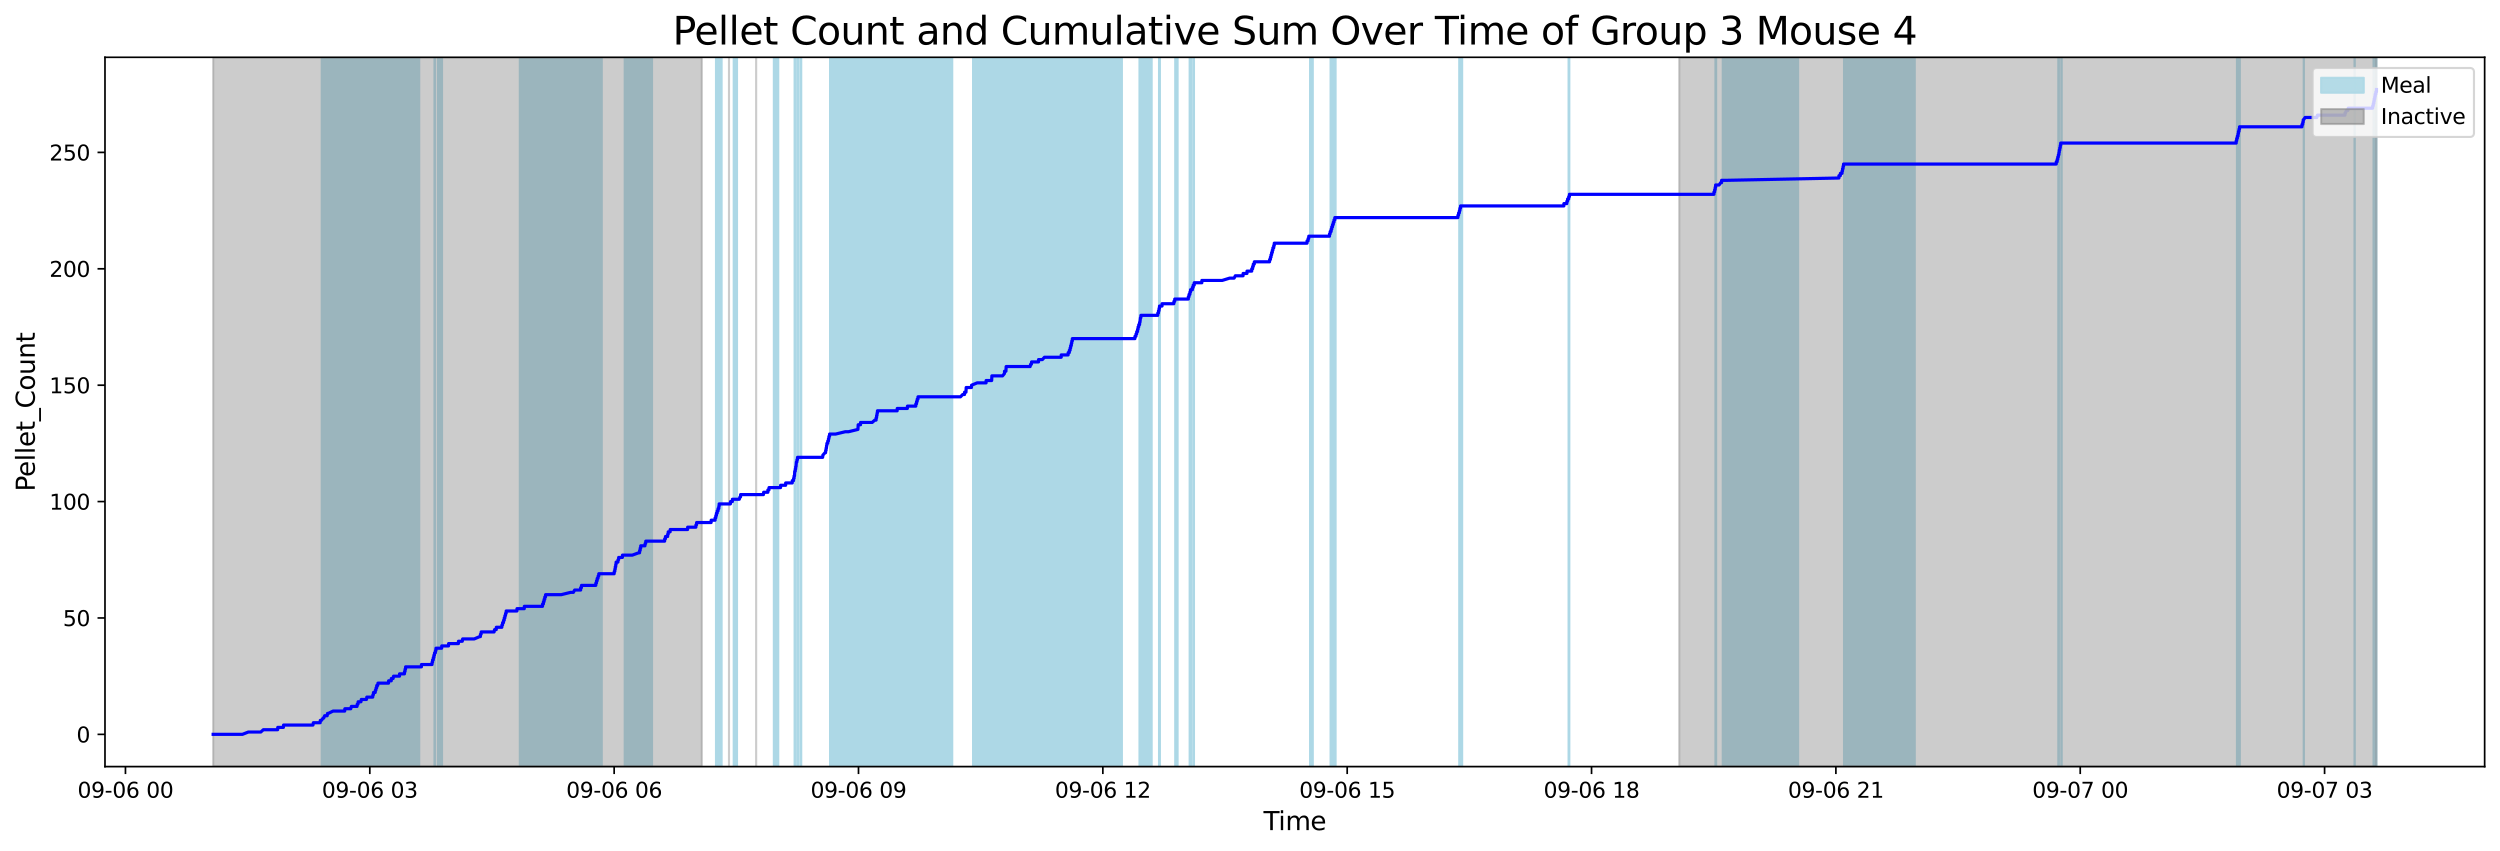 <?xml version="1.0" encoding="utf-8" standalone="no"?>
<!DOCTYPE svg PUBLIC "-//W3C//DTD SVG 1.1//EN"
  "http://www.w3.org/Graphics/SVG/1.1/DTD/svg11.dtd">
<svg xmlns:xlink="http://www.w3.org/1999/xlink" width="1172.435pt" height="399.009pt" viewBox="0 0 1172.435 399.009" xmlns="http://www.w3.org/2000/svg" version="1.1">
 <defs>
  <style type="text/css">*{stroke-linejoin: round; stroke-linecap: butt}</style>
 </defs>
 <g id="figure_1">
  <g id="patch_1">
   <path d="M 0 399.009 
L 1172.435 399.009 
L 1172.435 0 
L 0 0 
z
" style="fill: #ffffff"/>
  </g>
  <g id="axes_1">
   <g id="patch_2">
    <path d="M 49.235 359.517 
L 1165.235 359.517 
L 1165.235 26.877 
L 49.235 26.877 
z
" style="fill: #ffffff"/>
   </g>
   <g id="patch_3">
    <path d="M 166.572 359.517 
L 166.572 26.877 
L 150.896 26.877 
L 150.896 359.517 
z
" clip-path="url(#p19b0a95f45)" style="fill: #add8e6; stroke: #add8e6; stroke-linejoin: miter"/>
   </g>
   <g id="patch_4">
    <path d="M 187.857 359.517 
L 187.857 26.877 
L 161.046 26.877 
L 161.046 359.517 
z
" clip-path="url(#p19b0a95f45)" style="fill: #add8e6; stroke: #add8e6; stroke-linejoin: miter"/>
   </g>
   <g id="patch_5">
    <path d="M 192.483 359.517 
L 192.483 26.877 
L 184.996 26.877 
L 184.996 359.517 
z
" clip-path="url(#p19b0a95f45)" style="fill: #add8e6; stroke: #add8e6; stroke-linejoin: miter"/>
   </g>
   <g id="patch_6">
    <path d="M 196.595 359.517 
L 196.595 26.877 
L 190.881 26.877 
L 190.881 359.517 
z
" clip-path="url(#p19b0a95f45)" style="fill: #add8e6; stroke: #add8e6; stroke-linejoin: miter"/>
   </g>
   <g id="patch_7">
    <path d="M 203.957 359.517 
L 203.957 26.877 
L 203.766 26.877 
L 203.766 359.517 
z
" clip-path="url(#p19b0a95f45)" style="fill: #add8e6; stroke: #add8e6; stroke-linejoin: miter"/>
   </g>
   <g id="patch_8">
    <path d="M 207.295 359.517 
L 207.295 26.877 
L 205.355 26.877 
L 205.355 359.517 
z
" clip-path="url(#p19b0a95f45)" style="fill: #add8e6; stroke: #add8e6; stroke-linejoin: miter"/>
   </g>
   <g id="patch_9">
    <path d="M 261.281 359.517 
L 261.281 26.877 
L 243.784 26.877 
L 243.784 359.517 
z
" clip-path="url(#p19b0a95f45)" style="fill: #add8e6; stroke: #add8e6; stroke-linejoin: miter"/>
   </g>
   <g id="patch_10">
    <path d="M 282.204 359.517 
L 282.204 26.877 
L 258.783 26.877 
L 258.783 359.517 
z
" clip-path="url(#p19b0a95f45)" style="fill: #add8e6; stroke: #add8e6; stroke-linejoin: miter"/>
   </g>
   <g id="patch_11">
    <path d="M 305.774 359.517 
L 305.774 26.877 
L 292.976 26.877 
L 292.976 359.517 
z
" clip-path="url(#p19b0a95f45)" style="fill: #add8e6; stroke: #add8e6; stroke-linejoin: miter"/>
   </g>
   <g id="patch_12">
    <path d="M 335.84 359.517 
L 335.84 26.877 
L 335.791 26.877 
L 335.791 359.517 
z
" clip-path="url(#p19b0a95f45)" style="fill: #add8e6; stroke: #add8e6; stroke-linejoin: miter"/>
   </g>
   <g id="patch_13">
    <path d="M 336.967 359.517 
L 336.967 26.877 
L 336.57 26.877 
L 336.57 359.517 
z
" clip-path="url(#p19b0a95f45)" style="fill: #add8e6; stroke: #add8e6; stroke-linejoin: miter"/>
   </g>
   <g id="patch_14">
    <path d="M 338.406 359.517 
L 338.406 26.877 
L 337.57 26.877 
L 337.57 359.517 
z
" clip-path="url(#p19b0a95f45)" style="fill: #add8e6; stroke: #add8e6; stroke-linejoin: miter"/>
   </g>
   <g id="patch_15">
    <path d="M 345.633 359.517 
L 345.633 26.877 
L 344.099 26.877 
L 344.099 359.517 
z
" clip-path="url(#p19b0a95f45)" style="fill: #add8e6; stroke: #add8e6; stroke-linejoin: miter"/>
   </g>
   <g id="patch_16">
    <path d="M 364.974 359.517 
L 364.974 26.877 
L 362.92 26.877 
L 362.92 359.517 
z
" clip-path="url(#p19b0a95f45)" style="fill: #add8e6; stroke: #add8e6; stroke-linejoin: miter"/>
   </g>
   <g id="patch_17">
    <path d="M 373.006 359.517 
L 373.006 26.877 
L 372.656 26.877 
L 372.656 359.517 
z
" clip-path="url(#p19b0a95f45)" style="fill: #add8e6; stroke: #add8e6; stroke-linejoin: miter"/>
   </g>
   <g id="patch_18">
    <path d="M 374.267 359.517 
L 374.267 26.877 
L 373.904 26.877 
L 373.904 359.517 
z
" clip-path="url(#p19b0a95f45)" style="fill: #add8e6; stroke: #add8e6; stroke-linejoin: miter"/>
   </g>
   <g id="patch_19">
    <path d="M 375.75 359.517 
L 375.75 26.877 
L 375.343 26.877 
L 375.343 359.517 
z
" clip-path="url(#p19b0a95f45)" style="fill: #add8e6; stroke: #add8e6; stroke-linejoin: miter"/>
   </g>
   <g id="patch_20">
    <path d="M 423.206 359.517 
L 423.206 26.877 
L 389.282 26.877 
L 389.282 359.517 
z
" clip-path="url(#p19b0a95f45)" style="fill: #add8e6; stroke: #add8e6; stroke-linejoin: miter"/>
   </g>
   <g id="patch_21">
    <path d="M 438.612 359.517 
L 438.612 26.877 
L 403.967 26.877 
L 403.967 359.517 
z
" clip-path="url(#p19b0a95f45)" style="fill: #add8e6; stroke: #add8e6; stroke-linejoin: miter"/>
   </g>
   <g id="patch_22">
    <path d="M 446.57 359.517 
L 446.57 26.877 
L 431.607 26.877 
L 431.607 359.517 
z
" clip-path="url(#p19b0a95f45)" style="fill: #add8e6; stroke: #add8e6; stroke-linejoin: miter"/>
   </g>
   <g id="patch_23">
    <path d="M 487.802 359.517 
L 487.802 26.877 
L 456.344 26.877 
L 456.344 359.517 
z
" clip-path="url(#p19b0a95f45)" style="fill: #add8e6; stroke: #add8e6; stroke-linejoin: miter"/>
   </g>
   <g id="patch_24">
    <path d="M 494.593 359.517 
L 494.593 26.877 
L 465.55 26.877 
L 465.55 359.517 
z
" clip-path="url(#p19b0a95f45)" style="fill: #add8e6; stroke: #add8e6; stroke-linejoin: miter"/>
   </g>
   <g id="patch_25">
    <path d="M 519.655 359.517 
L 519.655 26.877 
L 484.146 26.877 
L 484.146 359.517 
z
" clip-path="url(#p19b0a95f45)" style="fill: #add8e6; stroke: #add8e6; stroke-linejoin: miter"/>
   </g>
   <g id="patch_26">
    <path d="M 526.138 359.517 
L 526.138 26.877 
L 503.66 26.877 
L 503.66 359.517 
z
" clip-path="url(#p19b0a95f45)" style="fill: #add8e6; stroke: #add8e6; stroke-linejoin: miter"/>
   </g>
   <g id="patch_27">
    <path d="M 534.412 359.517 
L 534.412 26.877 
L 534.392 26.877 
L 534.392 359.517 
z
" clip-path="url(#p19b0a95f45)" style="fill: #add8e6; stroke: #add8e6; stroke-linejoin: miter"/>
   </g>
   <g id="patch_28">
    <path d="M 535.182 359.517 
L 535.182 26.877 
L 534.864 26.877 
L 534.864 359.517 
z
" clip-path="url(#p19b0a95f45)" style="fill: #add8e6; stroke: #add8e6; stroke-linejoin: miter"/>
   </g>
   <g id="patch_29">
    <path d="M 540.099 359.517 
L 540.099 26.877 
L 535.451 26.877 
L 535.451 359.517 
z
" clip-path="url(#p19b0a95f45)" style="fill: #add8e6; stroke: #add8e6; stroke-linejoin: miter"/>
   </g>
   <g id="patch_30">
    <path d="M 543.558 359.517 
L 543.558 26.877 
L 543.961 26.877 
L 543.961 359.517 
z
" clip-path="url(#p19b0a95f45)" style="fill: #add8e6; stroke: #add8e6; stroke-linejoin: miter"/>
   </g>
   <g id="patch_31">
    <path d="M 552.256 359.517 
L 552.256 26.877 
L 551.155 26.877 
L 551.155 359.517 
z
" clip-path="url(#p19b0a95f45)" style="fill: #add8e6; stroke: #add8e6; stroke-linejoin: miter"/>
   </g>
   <g id="patch_32">
    <path d="M 557.92 359.517 
L 557.92 26.877 
L 558.521 26.877 
L 558.521 359.517 
z
" clip-path="url(#p19b0a95f45)" style="fill: #add8e6; stroke: #add8e6; stroke-linejoin: miter"/>
   </g>
   <g id="patch_33">
    <path d="M 559.59 359.517 
L 559.59 26.877 
L 559.934 26.877 
L 559.934 359.517 
z
" clip-path="url(#p19b0a95f45)" style="fill: #add8e6; stroke: #add8e6; stroke-linejoin: miter"/>
   </g>
   <g id="patch_34">
    <path d="M 615.658 359.517 
L 615.658 26.877 
L 614.399 26.877 
L 614.399 359.517 
z
" clip-path="url(#p19b0a95f45)" style="fill: #add8e6; stroke: #add8e6; stroke-linejoin: miter"/>
   </g>
   <g id="patch_35">
    <path d="M 624.014 359.517 
L 624.014 26.877 
L 624.615 26.877 
L 624.615 359.517 
z
" clip-path="url(#p19b0a95f45)" style="fill: #add8e6; stroke: #add8e6; stroke-linejoin: miter"/>
   </g>
   <g id="patch_36">
    <path d="M 624.988 359.517 
L 624.988 26.877 
L 625.578 26.877 
L 625.578 359.517 
z
" clip-path="url(#p19b0a95f45)" style="fill: #add8e6; stroke: #add8e6; stroke-linejoin: miter"/>
   </g>
   <g id="patch_37">
    <path d="M 625.852 359.517 
L 625.852 26.877 
L 626.355 26.877 
L 626.355 359.517 
z
" clip-path="url(#p19b0a95f45)" style="fill: #add8e6; stroke: #add8e6; stroke-linejoin: miter"/>
   </g>
   <g id="patch_38">
    <path d="M 684.704 359.517 
L 684.704 26.877 
L 684.349 26.877 
L 684.349 359.517 
z
" clip-path="url(#p19b0a95f45)" style="fill: #add8e6; stroke: #add8e6; stroke-linejoin: miter"/>
   </g>
   <g id="patch_39">
    <path d="M 685.393 359.517 
L 685.393 26.877 
L 685.705 26.877 
L 685.705 359.517 
z
" clip-path="url(#p19b0a95f45)" style="fill: #add8e6; stroke: #add8e6; stroke-linejoin: miter"/>
   </g>
   <g id="patch_40">
    <path d="M 735.629 359.517 
L 735.629 26.877 
L 735.963 26.877 
L 735.963 359.517 
z
" clip-path="url(#p19b0a95f45)" style="fill: #add8e6; stroke: #add8e6; stroke-linejoin: miter"/>
   </g>
   <g id="patch_41">
    <path d="M 804.504 359.517 
L 804.504 26.877 
L 804.818 26.877 
L 804.818 359.517 
z
" clip-path="url(#p19b0a95f45)" style="fill: #add8e6; stroke: #add8e6; stroke-linejoin: miter"/>
   </g>
   <g id="patch_42">
    <path d="M 843.261 359.517 
L 843.261 26.877 
L 807.931 26.877 
L 807.931 359.517 
z
" clip-path="url(#p19b0a95f45)" style="fill: #add8e6; stroke: #add8e6; stroke-linejoin: miter"/>
   </g>
   <g id="patch_43">
    <path d="M 897.969 359.517 
L 897.969 26.877 
L 864.809 26.877 
L 864.809 359.517 
z
" clip-path="url(#p19b0a95f45)" style="fill: #add8e6; stroke: #add8e6; stroke-linejoin: miter"/>
   </g>
   <g id="patch_44">
    <path d="M 965.553 359.517 
L 965.553 26.877 
L 965.306 26.877 
L 965.306 359.517 
z
" clip-path="url(#p19b0a95f45)" style="fill: #add8e6; stroke: #add8e6; stroke-linejoin: miter"/>
   </g>
   <g id="patch_45">
    <path d="M 966.698 359.517 
L 966.698 26.877 
L 966.872 26.877 
L 966.872 359.517 
z
" clip-path="url(#p19b0a95f45)" style="fill: #add8e6; stroke: #add8e6; stroke-linejoin: miter"/>
   </g>
   <g id="patch_46">
    <path d="M 1049.073 359.517 
L 1049.073 26.877 
L 1049.615 26.877 
L 1049.615 359.517 
z
" clip-path="url(#p19b0a95f45)" style="fill: #add8e6; stroke: #add8e6; stroke-linejoin: miter"/>
   </g>
   <g id="patch_47">
    <path d="M 1049.812 359.517 
L 1049.812 26.877 
L 1050.41 26.877 
L 1050.41 359.517 
z
" clip-path="url(#p19b0a95f45)" style="fill: #add8e6; stroke: #add8e6; stroke-linejoin: miter"/>
   </g>
   <g id="patch_48">
    <path d="M 1080.393 359.517 
L 1080.393 26.877 
L 1080.457 26.877 
L 1080.457 359.517 
z
" clip-path="url(#p19b0a95f45)" style="fill: #add8e6; stroke: #add8e6; stroke-linejoin: miter"/>
   </g>
   <g id="patch_49">
    <path d="M 1104.315 359.517 
L 1104.315 26.877 
L 1104.216 26.877 
L 1104.216 359.517 
z
" clip-path="url(#p19b0a95f45)" style="fill: #add8e6; stroke: #add8e6; stroke-linejoin: miter"/>
   </g>
   <g id="patch_50">
    <path d="M 1113.135 359.517 
L 1113.135 26.877 
L 1113.686 26.877 
L 1113.686 359.517 
z
" clip-path="url(#p19b0a95f45)" style="fill: #add8e6; stroke: #add8e6; stroke-linejoin: miter"/>
   </g>
   <g id="patch_51">
    <path d="M 1113.941 359.517 
L 1113.941 26.877 
L 1114.44 26.877 
L 1114.44 359.517 
z
" clip-path="url(#p19b0a95f45)" style="fill: #add8e6; stroke: #add8e6; stroke-linejoin: miter"/>
   </g>
   <g id="patch_52">
    <path d="M 99.962 359.517 
L 99.962 26.877 
L 329.147 26.877 
L 329.147 359.517 
z
" clip-path="url(#p19b0a95f45)" style="fill: #808080; opacity: 0.4; stroke: #808080; stroke-linejoin: miter"/>
   </g>
   <g id="patch_53">
    <path d="M 341.879 26.877 
L 341.879 26.877 
L 341.879 359.517 
" clip-path="url(#p19b0a95f45)" style="fill: #808080; opacity: 0.4; stroke: #808080; stroke-linejoin: miter"/>
   </g>
   <g id="patch_54">
    <path d="M 354.612 26.877 
L 354.612 26.877 
L 354.612 359.517 
" clip-path="url(#p19b0a95f45)" style="fill: #808080; opacity: 0.4; stroke: #808080; stroke-linejoin: miter"/>
   </g>
   <g id="patch_55">
    <path d="M 787.516 359.517 
L 787.516 26.877 
L 1114.508 26.877 
L 1114.508 359.517 
z
" clip-path="url(#p19b0a95f45)" style="fill: #808080; opacity: 0.4; stroke: #808080; stroke-linejoin: miter"/>
   </g>
   <g id="matplotlib.axis_1">
    <g id="xtick_1">
     <g id="line2d_1">
      <defs>
       <path id="m86a28891e9" d="M 0 0 
L 0 3.5 
" style="stroke: #000000; stroke-width: 0.8"/>
      </defs>
      <g>
       <use xlink:href="#m86a28891e9" x="58.836" y="359.517" style="stroke: #000000; stroke-width: 0.8"/>
      </g>
     </g>
     <g id="text_1">
      <!-- 09-06 00 -->
      <g transform="translate(36.356 374.116) scale(0.1 -0.1)">
       <defs>
        <path id="DejaVuSans-30" d="M 2034 4250 
Q 1547 4250 1301 3770 
Q 1056 3291 1056 2328 
Q 1056 1369 1301 889 
Q 1547 409 2034 409 
Q 2525 409 2770 889 
Q 3016 1369 3016 2328 
Q 3016 3291 2770 3770 
Q 2525 4250 2034 4250 
z
M 2034 4750 
Q 2819 4750 3233 4129 
Q 3647 3509 3647 2328 
Q 3647 1150 3233 529 
Q 2819 -91 2034 -91 
Q 1250 -91 836 529 
Q 422 1150 422 2328 
Q 422 3509 836 4129 
Q 1250 4750 2034 4750 
z
" transform="scale(0.016)"/>
        <path id="DejaVuSans-39" d="M 703 97 
L 703 672 
Q 941 559 1184 500 
Q 1428 441 1663 441 
Q 2288 441 2617 861 
Q 2947 1281 2994 2138 
Q 2813 1869 2534 1725 
Q 2256 1581 1919 1581 
Q 1219 1581 811 2004 
Q 403 2428 403 3163 
Q 403 3881 828 4315 
Q 1253 4750 1959 4750 
Q 2769 4750 3195 4129 
Q 3622 3509 3622 2328 
Q 3622 1225 3098 567 
Q 2575 -91 1691 -91 
Q 1453 -91 1209 -44 
Q 966 3 703 97 
z
M 1959 2075 
Q 2384 2075 2632 2365 
Q 2881 2656 2881 3163 
Q 2881 3666 2632 3958 
Q 2384 4250 1959 4250 
Q 1534 4250 1286 3958 
Q 1038 3666 1038 3163 
Q 1038 2656 1286 2365 
Q 1534 2075 1959 2075 
z
" transform="scale(0.016)"/>
        <path id="DejaVuSans-2d" d="M 313 2009 
L 1997 2009 
L 1997 1497 
L 313 1497 
L 313 2009 
z
" transform="scale(0.016)"/>
        <path id="DejaVuSans-36" d="M 2113 2584 
Q 1688 2584 1439 2293 
Q 1191 2003 1191 1497 
Q 1191 994 1439 701 
Q 1688 409 2113 409 
Q 2538 409 2786 701 
Q 3034 994 3034 1497 
Q 3034 2003 2786 2293 
Q 2538 2584 2113 2584 
z
M 3366 4563 
L 3366 3988 
Q 3128 4100 2886 4159 
Q 2644 4219 2406 4219 
Q 1781 4219 1451 3797 
Q 1122 3375 1075 2522 
Q 1259 2794 1537 2939 
Q 1816 3084 2150 3084 
Q 2853 3084 3261 2657 
Q 3669 2231 3669 1497 
Q 3669 778 3244 343 
Q 2819 -91 2113 -91 
Q 1303 -91 875 529 
Q 447 1150 447 2328 
Q 447 3434 972 4092 
Q 1497 4750 2381 4750 
Q 2619 4750 2861 4703 
Q 3103 4656 3366 4563 
z
" transform="scale(0.016)"/>
        <path id="DejaVuSans-20" transform="scale(0.016)"/>
       </defs>
       <use xlink:href="#DejaVuSans-30"/>
       <use xlink:href="#DejaVuSans-39" x="63.623"/>
       <use xlink:href="#DejaVuSans-2d" x="127.246"/>
       <use xlink:href="#DejaVuSans-30" x="163.33"/>
       <use xlink:href="#DejaVuSans-36" x="226.953"/>
       <use xlink:href="#DejaVuSans-20" x="290.576"/>
       <use xlink:href="#DejaVuSans-30" x="322.363"/>
       <use xlink:href="#DejaVuSans-30" x="385.986"/>
      </g>
     </g>
    </g>
    <g id="xtick_2">
     <g id="line2d_2">
      <g>
       <use xlink:href="#m86a28891e9" x="173.429" y="359.517" style="stroke: #000000; stroke-width: 0.8"/>
      </g>
     </g>
     <g id="text_2">
      <!-- 09-06 03 -->
      <g transform="translate(150.948 374.116) scale(0.1 -0.1)">
       <defs>
        <path id="DejaVuSans-33" d="M 2597 2516 
Q 3050 2419 3304 2112 
Q 3559 1806 3559 1356 
Q 3559 666 3084 287 
Q 2609 -91 1734 -91 
Q 1441 -91 1130 -33 
Q 819 25 488 141 
L 488 750 
Q 750 597 1062 519 
Q 1375 441 1716 441 
Q 2309 441 2620 675 
Q 2931 909 2931 1356 
Q 2931 1769 2642 2001 
Q 2353 2234 1838 2234 
L 1294 2234 
L 1294 2753 
L 1863 2753 
Q 2328 2753 2575 2939 
Q 2822 3125 2822 3475 
Q 2822 3834 2567 4026 
Q 2313 4219 1838 4219 
Q 1578 4219 1281 4162 
Q 984 4106 628 3988 
L 628 4550 
Q 988 4650 1302 4700 
Q 1616 4750 1894 4750 
Q 2613 4750 3031 4423 
Q 3450 4097 3450 3541 
Q 3450 3153 3228 2886 
Q 3006 2619 2597 2516 
z
" transform="scale(0.016)"/>
       </defs>
       <use xlink:href="#DejaVuSans-30"/>
       <use xlink:href="#DejaVuSans-39" x="63.623"/>
       <use xlink:href="#DejaVuSans-2d" x="127.246"/>
       <use xlink:href="#DejaVuSans-30" x="163.33"/>
       <use xlink:href="#DejaVuSans-36" x="226.953"/>
       <use xlink:href="#DejaVuSans-20" x="290.576"/>
       <use xlink:href="#DejaVuSans-30" x="322.363"/>
       <use xlink:href="#DejaVuSans-33" x="385.986"/>
      </g>
     </g>
    </g>
    <g id="xtick_3">
     <g id="line2d_3">
      <g>
       <use xlink:href="#m86a28891e9" x="288.021" y="359.517" style="stroke: #000000; stroke-width: 0.8"/>
      </g>
     </g>
     <g id="text_3">
      <!-- 09-06 06 -->
      <g transform="translate(265.541 374.116) scale(0.1 -0.1)">
       <use xlink:href="#DejaVuSans-30"/>
       <use xlink:href="#DejaVuSans-39" x="63.623"/>
       <use xlink:href="#DejaVuSans-2d" x="127.246"/>
       <use xlink:href="#DejaVuSans-30" x="163.33"/>
       <use xlink:href="#DejaVuSans-36" x="226.953"/>
       <use xlink:href="#DejaVuSans-20" x="290.576"/>
       <use xlink:href="#DejaVuSans-30" x="322.363"/>
       <use xlink:href="#DejaVuSans-36" x="385.986"/>
      </g>
     </g>
    </g>
    <g id="xtick_4">
     <g id="line2d_4">
      <g>
       <use xlink:href="#m86a28891e9" x="402.613" y="359.517" style="stroke: #000000; stroke-width: 0.8"/>
      </g>
     </g>
     <g id="text_4">
      <!-- 09-06 09 -->
      <g transform="translate(380.133 374.116) scale(0.1 -0.1)">
       <use xlink:href="#DejaVuSans-30"/>
       <use xlink:href="#DejaVuSans-39" x="63.623"/>
       <use xlink:href="#DejaVuSans-2d" x="127.246"/>
       <use xlink:href="#DejaVuSans-30" x="163.33"/>
       <use xlink:href="#DejaVuSans-36" x="226.953"/>
       <use xlink:href="#DejaVuSans-20" x="290.576"/>
       <use xlink:href="#DejaVuSans-30" x="322.363"/>
       <use xlink:href="#DejaVuSans-39" x="385.986"/>
      </g>
     </g>
    </g>
    <g id="xtick_5">
     <g id="line2d_5">
      <g>
       <use xlink:href="#m86a28891e9" x="517.206" y="359.517" style="stroke: #000000; stroke-width: 0.8"/>
      </g>
     </g>
     <g id="text_5">
      <!-- 09-06 12 -->
      <g transform="translate(494.725 374.116) scale(0.1 -0.1)">
       <defs>
        <path id="DejaVuSans-31" d="M 794 531 
L 1825 531 
L 1825 4091 
L 703 3866 
L 703 4441 
L 1819 4666 
L 2450 4666 
L 2450 531 
L 3481 531 
L 3481 0 
L 794 0 
L 794 531 
z
" transform="scale(0.016)"/>
        <path id="DejaVuSans-32" d="M 1228 531 
L 3431 531 
L 3431 0 
L 469 0 
L 469 531 
Q 828 903 1448 1529 
Q 2069 2156 2228 2338 
Q 2531 2678 2651 2914 
Q 2772 3150 2772 3378 
Q 2772 3750 2511 3984 
Q 2250 4219 1831 4219 
Q 1534 4219 1204 4116 
Q 875 4013 500 3803 
L 500 4441 
Q 881 4594 1212 4672 
Q 1544 4750 1819 4750 
Q 2544 4750 2975 4387 
Q 3406 4025 3406 3419 
Q 3406 3131 3298 2873 
Q 3191 2616 2906 2266 
Q 2828 2175 2409 1742 
Q 1991 1309 1228 531 
z
" transform="scale(0.016)"/>
       </defs>
       <use xlink:href="#DejaVuSans-30"/>
       <use xlink:href="#DejaVuSans-39" x="63.623"/>
       <use xlink:href="#DejaVuSans-2d" x="127.246"/>
       <use xlink:href="#DejaVuSans-30" x="163.33"/>
       <use xlink:href="#DejaVuSans-36" x="226.953"/>
       <use xlink:href="#DejaVuSans-20" x="290.576"/>
       <use xlink:href="#DejaVuSans-31" x="322.363"/>
       <use xlink:href="#DejaVuSans-32" x="385.986"/>
      </g>
     </g>
    </g>
    <g id="xtick_6">
     <g id="line2d_6">
      <g>
       <use xlink:href="#m86a28891e9" x="631.798" y="359.517" style="stroke: #000000; stroke-width: 0.8"/>
      </g>
     </g>
     <g id="text_6">
      <!-- 09-06 15 -->
      <g transform="translate(609.318 374.116) scale(0.1 -0.1)">
       <defs>
        <path id="DejaVuSans-35" d="M 691 4666 
L 3169 4666 
L 3169 4134 
L 1269 4134 
L 1269 2991 
Q 1406 3038 1543 3061 
Q 1681 3084 1819 3084 
Q 2600 3084 3056 2656 
Q 3513 2228 3513 1497 
Q 3513 744 3044 326 
Q 2575 -91 1722 -91 
Q 1428 -91 1123 -41 
Q 819 9 494 109 
L 494 744 
Q 775 591 1075 516 
Q 1375 441 1709 441 
Q 2250 441 2565 725 
Q 2881 1009 2881 1497 
Q 2881 1984 2565 2268 
Q 2250 2553 1709 2553 
Q 1456 2553 1204 2497 
Q 953 2441 691 2322 
L 691 4666 
z
" transform="scale(0.016)"/>
       </defs>
       <use xlink:href="#DejaVuSans-30"/>
       <use xlink:href="#DejaVuSans-39" x="63.623"/>
       <use xlink:href="#DejaVuSans-2d" x="127.246"/>
       <use xlink:href="#DejaVuSans-30" x="163.33"/>
       <use xlink:href="#DejaVuSans-36" x="226.953"/>
       <use xlink:href="#DejaVuSans-20" x="290.576"/>
       <use xlink:href="#DejaVuSans-31" x="322.363"/>
       <use xlink:href="#DejaVuSans-35" x="385.986"/>
      </g>
     </g>
    </g>
    <g id="xtick_7">
     <g id="line2d_7">
      <g>
       <use xlink:href="#m86a28891e9" x="746.39" y="359.517" style="stroke: #000000; stroke-width: 0.8"/>
      </g>
     </g>
     <g id="text_7">
      <!-- 09-06 18 -->
      <g transform="translate(723.91 374.116) scale(0.1 -0.1)">
       <defs>
        <path id="DejaVuSans-38" d="M 2034 2216 
Q 1584 2216 1326 1975 
Q 1069 1734 1069 1313 
Q 1069 891 1326 650 
Q 1584 409 2034 409 
Q 2484 409 2743 651 
Q 3003 894 3003 1313 
Q 3003 1734 2745 1975 
Q 2488 2216 2034 2216 
z
M 1403 2484 
Q 997 2584 770 2862 
Q 544 3141 544 3541 
Q 544 4100 942 4425 
Q 1341 4750 2034 4750 
Q 2731 4750 3128 4425 
Q 3525 4100 3525 3541 
Q 3525 3141 3298 2862 
Q 3072 2584 2669 2484 
Q 3125 2378 3379 2068 
Q 3634 1759 3634 1313 
Q 3634 634 3220 271 
Q 2806 -91 2034 -91 
Q 1263 -91 848 271 
Q 434 634 434 1313 
Q 434 1759 690 2068 
Q 947 2378 1403 2484 
z
M 1172 3481 
Q 1172 3119 1398 2916 
Q 1625 2713 2034 2713 
Q 2441 2713 2670 2916 
Q 2900 3119 2900 3481 
Q 2900 3844 2670 4047 
Q 2441 4250 2034 4250 
Q 1625 4250 1398 4047 
Q 1172 3844 1172 3481 
z
" transform="scale(0.016)"/>
       </defs>
       <use xlink:href="#DejaVuSans-30"/>
       <use xlink:href="#DejaVuSans-39" x="63.623"/>
       <use xlink:href="#DejaVuSans-2d" x="127.246"/>
       <use xlink:href="#DejaVuSans-30" x="163.33"/>
       <use xlink:href="#DejaVuSans-36" x="226.953"/>
       <use xlink:href="#DejaVuSans-20" x="290.576"/>
       <use xlink:href="#DejaVuSans-31" x="322.363"/>
       <use xlink:href="#DejaVuSans-38" x="385.986"/>
      </g>
     </g>
    </g>
    <g id="xtick_8">
     <g id="line2d_8">
      <g>
       <use xlink:href="#m86a28891e9" x="860.983" y="359.517" style="stroke: #000000; stroke-width: 0.8"/>
      </g>
     </g>
     <g id="text_8">
      <!-- 09-06 21 -->
      <g transform="translate(838.502 374.116) scale(0.1 -0.1)">
       <use xlink:href="#DejaVuSans-30"/>
       <use xlink:href="#DejaVuSans-39" x="63.623"/>
       <use xlink:href="#DejaVuSans-2d" x="127.246"/>
       <use xlink:href="#DejaVuSans-30" x="163.33"/>
       <use xlink:href="#DejaVuSans-36" x="226.953"/>
       <use xlink:href="#DejaVuSans-20" x="290.576"/>
       <use xlink:href="#DejaVuSans-32" x="322.363"/>
       <use xlink:href="#DejaVuSans-31" x="385.986"/>
      </g>
     </g>
    </g>
    <g id="xtick_9">
     <g id="line2d_9">
      <g>
       <use xlink:href="#m86a28891e9" x="975.575" y="359.517" style="stroke: #000000; stroke-width: 0.8"/>
      </g>
     </g>
     <g id="text_9">
      <!-- 09-07 00 -->
      <g transform="translate(953.095 374.116) scale(0.1 -0.1)">
       <defs>
        <path id="DejaVuSans-37" d="M 525 4666 
L 3525 4666 
L 3525 4397 
L 1831 0 
L 1172 0 
L 2766 4134 
L 525 4134 
L 525 4666 
z
" transform="scale(0.016)"/>
       </defs>
       <use xlink:href="#DejaVuSans-30"/>
       <use xlink:href="#DejaVuSans-39" x="63.623"/>
       <use xlink:href="#DejaVuSans-2d" x="127.246"/>
       <use xlink:href="#DejaVuSans-30" x="163.33"/>
       <use xlink:href="#DejaVuSans-37" x="226.953"/>
       <use xlink:href="#DejaVuSans-20" x="290.576"/>
       <use xlink:href="#DejaVuSans-30" x="322.363"/>
       <use xlink:href="#DejaVuSans-30" x="385.986"/>
      </g>
     </g>
    </g>
    <g id="xtick_10">
     <g id="line2d_10">
      <g>
       <use xlink:href="#m86a28891e9" x="1090.167" y="359.517" style="stroke: #000000; stroke-width: 0.8"/>
      </g>
     </g>
     <g id="text_10">
      <!-- 09-07 03 -->
      <g transform="translate(1067.687 374.116) scale(0.1 -0.1)">
       <use xlink:href="#DejaVuSans-30"/>
       <use xlink:href="#DejaVuSans-39" x="63.623"/>
       <use xlink:href="#DejaVuSans-2d" x="127.246"/>
       <use xlink:href="#DejaVuSans-30" x="163.33"/>
       <use xlink:href="#DejaVuSans-37" x="226.953"/>
       <use xlink:href="#DejaVuSans-20" x="290.576"/>
       <use xlink:href="#DejaVuSans-30" x="322.363"/>
       <use xlink:href="#DejaVuSans-33" x="385.986"/>
      </g>
     </g>
    </g>
    <g id="text_11">
     <!-- Time -->
     <g transform="translate(592.555 389.313) scale(0.12 -0.12)">
      <defs>
       <path id="DejaVuSans-54" d="M -19 4666 
L 3928 4666 
L 3928 4134 
L 2272 4134 
L 2272 0 
L 1638 0 
L 1638 4134 
L -19 4134 
L -19 4666 
z
" transform="scale(0.016)"/>
       <path id="DejaVuSans-69" d="M 603 3500 
L 1178 3500 
L 1178 0 
L 603 0 
L 603 3500 
z
M 603 4863 
L 1178 4863 
L 1178 4134 
L 603 4134 
L 603 4863 
z
" transform="scale(0.016)"/>
       <path id="DejaVuSans-6d" d="M 3328 2828 
Q 3544 3216 3844 3400 
Q 4144 3584 4550 3584 
Q 5097 3584 5394 3201 
Q 5691 2819 5691 2113 
L 5691 0 
L 5113 0 
L 5113 2094 
Q 5113 2597 4934 2840 
Q 4756 3084 4391 3084 
Q 3944 3084 3684 2787 
Q 3425 2491 3425 1978 
L 3425 0 
L 2847 0 
L 2847 2094 
Q 2847 2600 2669 2842 
Q 2491 3084 2119 3084 
Q 1678 3084 1418 2786 
Q 1159 2488 1159 1978 
L 1159 0 
L 581 0 
L 581 3500 
L 1159 3500 
L 1159 2956 
Q 1356 3278 1631 3431 
Q 1906 3584 2284 3584 
Q 2666 3584 2933 3390 
Q 3200 3197 3328 2828 
z
" transform="scale(0.016)"/>
       <path id="DejaVuSans-65" d="M 3597 1894 
L 3597 1613 
L 953 1613 
Q 991 1019 1311 708 
Q 1631 397 2203 397 
Q 2534 397 2845 478 
Q 3156 559 3463 722 
L 3463 178 
Q 3153 47 2828 -22 
Q 2503 -91 2169 -91 
Q 1331 -91 842 396 
Q 353 884 353 1716 
Q 353 2575 817 3079 
Q 1281 3584 2069 3584 
Q 2775 3584 3186 3129 
Q 3597 2675 3597 1894 
z
M 3022 2063 
Q 3016 2534 2758 2815 
Q 2500 3097 2075 3097 
Q 1594 3097 1305 2825 
Q 1016 2553 972 2059 
L 3022 2063 
z
" transform="scale(0.016)"/>
      </defs>
      <use xlink:href="#DejaVuSans-54"/>
      <use xlink:href="#DejaVuSans-69" x="57.959"/>
      <use xlink:href="#DejaVuSans-6d" x="85.742"/>
      <use xlink:href="#DejaVuSans-65" x="183.154"/>
     </g>
    </g>
   </g>
   <g id="matplotlib.axis_2">
    <g id="ytick_1">
     <g id="line2d_11">
      <defs>
       <path id="m28fb80d438" d="M 0 0 
L -3.5 0 
" style="stroke: #000000; stroke-width: 0.8"/>
      </defs>
      <g>
       <use xlink:href="#m28fb80d438" x="49.235" y="344.397" style="stroke: #000000; stroke-width: 0.8"/>
      </g>
     </g>
     <g id="text_12">
      <!-- 0 -->
      <g transform="translate(35.873 348.196) scale(0.1 -0.1)">
       <use xlink:href="#DejaVuSans-30"/>
      </g>
     </g>
    </g>
    <g id="ytick_2">
     <g id="line2d_12">
      <g>
       <use xlink:href="#m28fb80d438" x="49.235" y="289.812" style="stroke: #000000; stroke-width: 0.8"/>
      </g>
     </g>
     <g id="text_13">
      <!-- 50 -->
      <g transform="translate(29.51 293.612) scale(0.1 -0.1)">
       <use xlink:href="#DejaVuSans-35"/>
       <use xlink:href="#DejaVuSans-30" x="63.623"/>
      </g>
     </g>
    </g>
    <g id="ytick_3">
     <g id="line2d_13">
      <g>
       <use xlink:href="#m28fb80d438" x="49.235" y="235.228" style="stroke: #000000; stroke-width: 0.8"/>
      </g>
     </g>
     <g id="text_14">
      <!-- 100 -->
      <g transform="translate(23.148 239.027) scale(0.1 -0.1)">
       <use xlink:href="#DejaVuSans-31"/>
       <use xlink:href="#DejaVuSans-30" x="63.623"/>
       <use xlink:href="#DejaVuSans-30" x="127.246"/>
      </g>
     </g>
    </g>
    <g id="ytick_4">
     <g id="line2d_14">
      <g>
       <use xlink:href="#m28fb80d438" x="49.235" y="180.643" style="stroke: #000000; stroke-width: 0.8"/>
      </g>
     </g>
     <g id="text_15">
      <!-- 150 -->
      <g transform="translate(23.148 184.442) scale(0.1 -0.1)">
       <use xlink:href="#DejaVuSans-31"/>
       <use xlink:href="#DejaVuSans-35" x="63.623"/>
       <use xlink:href="#DejaVuSans-30" x="127.246"/>
      </g>
     </g>
    </g>
    <g id="ytick_5">
     <g id="line2d_15">
      <g>
       <use xlink:href="#m28fb80d438" x="49.235" y="126.058" style="stroke: #000000; stroke-width: 0.8"/>
      </g>
     </g>
     <g id="text_16">
      <!-- 200 -->
      <g transform="translate(23.148 129.857) scale(0.1 -0.1)">
       <use xlink:href="#DejaVuSans-32"/>
       <use xlink:href="#DejaVuSans-30" x="63.623"/>
       <use xlink:href="#DejaVuSans-30" x="127.246"/>
      </g>
     </g>
    </g>
    <g id="ytick_6">
     <g id="line2d_16">
      <g>
       <use xlink:href="#m28fb80d438" x="49.235" y="71.473" style="stroke: #000000; stroke-width: 0.8"/>
      </g>
     </g>
     <g id="text_17">
      <!-- 250 -->
      <g transform="translate(23.148 75.272) scale(0.1 -0.1)">
       <use xlink:href="#DejaVuSans-32"/>
       <use xlink:href="#DejaVuSans-35" x="63.623"/>
       <use xlink:href="#DejaVuSans-30" x="127.246"/>
      </g>
     </g>
    </g>
    <g id="text_18">
     <!-- Pellet_Count -->
     <g transform="translate(16.318 230.485) rotate(-90) scale(0.12 -0.12)">
      <defs>
       <path id="DejaVuSans-50" d="M 1259 4147 
L 1259 2394 
L 2053 2394 
Q 2494 2394 2734 2622 
Q 2975 2850 2975 3272 
Q 2975 3691 2734 3919 
Q 2494 4147 2053 4147 
L 1259 4147 
z
M 628 4666 
L 2053 4666 
Q 2838 4666 3239 4311 
Q 3641 3956 3641 3272 
Q 3641 2581 3239 2228 
Q 2838 1875 2053 1875 
L 1259 1875 
L 1259 0 
L 628 0 
L 628 4666 
z
" transform="scale(0.016)"/>
       <path id="DejaVuSans-6c" d="M 603 4863 
L 1178 4863 
L 1178 0 
L 603 0 
L 603 4863 
z
" transform="scale(0.016)"/>
       <path id="DejaVuSans-74" d="M 1172 4494 
L 1172 3500 
L 2356 3500 
L 2356 3053 
L 1172 3053 
L 1172 1153 
Q 1172 725 1289 603 
Q 1406 481 1766 481 
L 2356 481 
L 2356 0 
L 1766 0 
Q 1100 0 847 248 
Q 594 497 594 1153 
L 594 3053 
L 172 3053 
L 172 3500 
L 594 3500 
L 594 4494 
L 1172 4494 
z
" transform="scale(0.016)"/>
       <path id="DejaVuSans-5f" d="M 3263 -1063 
L 3263 -1509 
L -63 -1509 
L -63 -1063 
L 3263 -1063 
z
" transform="scale(0.016)"/>
       <path id="DejaVuSans-43" d="M 4122 4306 
L 4122 3641 
Q 3803 3938 3442 4084 
Q 3081 4231 2675 4231 
Q 1875 4231 1450 3742 
Q 1025 3253 1025 2328 
Q 1025 1406 1450 917 
Q 1875 428 2675 428 
Q 3081 428 3442 575 
Q 3803 722 4122 1019 
L 4122 359 
Q 3791 134 3420 21 
Q 3050 -91 2638 -91 
Q 1578 -91 968 557 
Q 359 1206 359 2328 
Q 359 3453 968 4101 
Q 1578 4750 2638 4750 
Q 3056 4750 3426 4639 
Q 3797 4528 4122 4306 
z
" transform="scale(0.016)"/>
       <path id="DejaVuSans-6f" d="M 1959 3097 
Q 1497 3097 1228 2736 
Q 959 2375 959 1747 
Q 959 1119 1226 758 
Q 1494 397 1959 397 
Q 2419 397 2687 759 
Q 2956 1122 2956 1747 
Q 2956 2369 2687 2733 
Q 2419 3097 1959 3097 
z
M 1959 3584 
Q 2709 3584 3137 3096 
Q 3566 2609 3566 1747 
Q 3566 888 3137 398 
Q 2709 -91 1959 -91 
Q 1206 -91 779 398 
Q 353 888 353 1747 
Q 353 2609 779 3096 
Q 1206 3584 1959 3584 
z
" transform="scale(0.016)"/>
       <path id="DejaVuSans-75" d="M 544 1381 
L 544 3500 
L 1119 3500 
L 1119 1403 
Q 1119 906 1312 657 
Q 1506 409 1894 409 
Q 2359 409 2629 706 
Q 2900 1003 2900 1516 
L 2900 3500 
L 3475 3500 
L 3475 0 
L 2900 0 
L 2900 538 
Q 2691 219 2414 64 
Q 2138 -91 1772 -91 
Q 1169 -91 856 284 
Q 544 659 544 1381 
z
M 1991 3584 
L 1991 3584 
z
" transform="scale(0.016)"/>
       <path id="DejaVuSans-6e" d="M 3513 2113 
L 3513 0 
L 2938 0 
L 2938 2094 
Q 2938 2591 2744 2837 
Q 2550 3084 2163 3084 
Q 1697 3084 1428 2787 
Q 1159 2491 1159 1978 
L 1159 0 
L 581 0 
L 581 3500 
L 1159 3500 
L 1159 2956 
Q 1366 3272 1645 3428 
Q 1925 3584 2291 3584 
Q 2894 3584 3203 3211 
Q 3513 2838 3513 2113 
z
" transform="scale(0.016)"/>
      </defs>
      <use xlink:href="#DejaVuSans-50"/>
      <use xlink:href="#DejaVuSans-65" x="56.678"/>
      <use xlink:href="#DejaVuSans-6c" x="118.201"/>
      <use xlink:href="#DejaVuSans-6c" x="145.984"/>
      <use xlink:href="#DejaVuSans-65" x="173.768"/>
      <use xlink:href="#DejaVuSans-74" x="235.291"/>
      <use xlink:href="#DejaVuSans-5f" x="274.5"/>
      <use xlink:href="#DejaVuSans-43" x="324.5"/>
      <use xlink:href="#DejaVuSans-6f" x="394.324"/>
      <use xlink:href="#DejaVuSans-75" x="455.506"/>
      <use xlink:href="#DejaVuSans-6e" x="518.885"/>
      <use xlink:href="#DejaVuSans-74" x="582.264"/>
     </g>
    </g>
   </g>
   <g id="line2d_17">
    <path d="M 99.962 344.397 
L 113.66 344.397 
L 116.461 343.305 
L 122.287 343.305 
L 123.517 342.214 
L 130.213 342.214 
L 130.266 341.122 
L 132.908 341.122 
L 132.982 340.03 
L 146.775 340.03 
L 146.956 338.939 
L 150.16 338.939 
L 150.203 337.847 
L 150.722 337.847 
L 151.55 336.755 
L 151.815 336.755 
L 152.25 335.664 
L 153.439 335.664 
L 153.598 334.572 
L 153.98 334.572 
L 156.176 333.48 
L 161.651 333.48 
L 161.725 332.389 
L 164.495 332.389 
L 164.771 331.297 
L 167.434 331.297 
L 167.54 330.205 
L 167.901 330.205 
L 167.964 329.113 
L 169.28 329.113 
L 169.45 328.022 
L 171.869 328.022 
L 172.028 326.93 
L 174.797 326.93 
L 174.872 325.838 
L 175.105 325.838 
L 175.158 324.747 
L 175.965 324.747 
L 176.049 323.655 
L 176.283 323.655 
L 176.389 322.563 
L 176.665 322.563 
L 176.686 321.472 
L 177.132 321.472 
L 177.259 320.38 
L 182.204 320.38 
L 182.246 319.288 
L 183.487 319.288 
L 183.519 318.196 
L 184.357 318.196 
L 184.57 317.105 
L 187.36 317.105 
L 187.381 316.013 
L 189.673 316.013 
L 189.705 314.921 
L 189.949 314.921 
L 189.981 313.83 
L 190.183 313.83 
L 190.225 312.738 
L 197.631 312.738 
L 197.652 311.646 
L 202.607 311.646 
L 202.639 310.555 
L 202.862 310.555 
L 202.883 309.463 
L 203.201 309.463 
L 203.223 308.371 
L 203.488 308.371 
L 203.499 307.279 
L 203.743 307.279 
L 203.796 306.188 
L 204.156 306.188 
L 204.22 305.096 
L 204.443 305.096 
L 204.464 304.004 
L 207.117 304.004 
L 207.18 302.913 
L 210.342 302.913 
L 210.385 301.821 
L 214.979 301.821 
L 215.011 300.729 
L 216.804 300.729 
L 216.974 299.638 
L 222.417 299.638 
L 224.974 298.546 
L 225.292 298.546 
L 225.314 297.454 
L 225.621 297.454 
L 225.664 296.363 
L 231.712 296.363 
L 231.945 295.271 
L 232.73 295.271 
L 232.762 294.179 
L 235.34 294.179 
L 235.393 293.087 
L 235.68 293.087 
L 235.712 291.996 
L 236.115 291.996 
L 236.157 290.904 
L 236.465 290.904 
L 236.476 289.812 
L 236.762 289.812 
L 236.794 288.721 
L 237.049 288.721 
L 237.112 287.629 
L 237.378 287.629 
L 237.388 286.537 
L 242.428 286.537 
L 242.46 285.446 
L 245.866 285.446 
L 245.898 284.354 
L 254.418 284.354 
L 254.45 283.262 
L 254.832 283.262 
L 254.864 282.17 
L 255.139 282.17 
L 255.182 281.079 
L 255.468 281.079 
L 255.49 279.987 
L 255.808 279.987 
L 255.861 278.895 
L 263.161 278.895 
L 267.596 277.804 
L 268.89 277.804 
L 269.506 276.712 
L 272.307 276.712 
L 272.307 275.62 
L 272.668 275.62 
L 272.71 274.529 
L 279.395 274.529 
L 279.437 273.437 
L 279.724 273.437 
L 279.756 272.345 
L 280.053 272.345 
L 280.074 271.254 
L 280.435 271.254 
L 280.509 270.162 
L 280.785 270.162 
L 280.817 269.07 
L 288.021 269.07 
L 288.074 267.978 
L 288.329 267.978 
L 288.361 266.887 
L 288.53 266.887 
L 288.552 265.795 
L 288.753 265.795 
L 288.774 264.703 
L 288.923 264.703 
L 288.944 263.612 
L 289.793 263.612 
L 289.825 262.52 
L 290.111 262.52 
L 290.143 261.428 
L 291.894 261.428 
L 291.926 260.337 
L 296.541 260.337 
L 299.533 259.245 
L 299.937 259.245 
L 299.968 258.153 
L 300.223 258.153 
L 300.234 257.061 
L 300.467 257.061 
L 300.488 255.97 
L 302.462 255.97 
L 302.547 254.878 
L 302.801 254.878 
L 302.854 253.786 
L 311.693 253.786 
L 311.714 252.695 
L 312.064 252.695 
L 312.096 251.603 
L 313.104 251.603 
L 313.136 250.511 
L 313.369 250.511 
L 313.38 249.42 
L 314.271 249.42 
L 314.314 248.328 
L 322.473 248.328 
L 322.494 247.236 
L 326.346 247.236 
L 326.378 246.144 
L 326.664 246.144 
L 326.696 245.053 
L 333.497 245.053 
L 333.529 243.961 
L 335.354 243.961 
L 335.365 242.869 
L 335.683 242.869 
L 335.725 241.778 
L 335.969 241.778 
L 335.991 240.686 
L 336.33 240.686 
L 336.362 239.594 
L 336.744 239.594 
L 336.755 238.503 
L 337.105 238.503 
L 337.115 237.411 
L 337.253 237.411 
L 337.264 236.319 
L 342.537 236.319 
L 342.59 235.228 
L 343.46 235.228 
L 343.482 234.136 
L 346.707 234.136 
L 347.015 233.044 
L 347.301 233.044 
L 347.323 231.952 
L 358.028 231.952 
L 358.135 230.861 
L 360.108 230.861 
L 360.119 229.769 
L 360.617 229.769 
L 360.66 228.677 
L 366.061 228.677 
L 366.082 227.586 
L 368.437 227.586 
L 368.459 226.494 
L 371.536 226.494 
L 371.567 225.402 
L 372.14 225.402 
L 372.183 224.311 
L 372.406 224.311 
L 372.406 223.219 
L 372.607 223.219 
L 372.713 221.035 
L 372.947 221.035 
L 372.979 219.944 
L 373.148 219.944 
L 373.159 218.852 
L 373.318 218.852 
L 373.477 216.669 
L 373.7 216.669 
L 373.764 215.577 
L 373.987 215.577 
L 374.018 214.485 
L 385.785 214.485 
L 385.923 213.394 
L 385.966 213.394 
L 386.899 212.302 
L 387.175 212.302 
L 387.207 211.21 
L 387.409 211.21 
L 387.43 210.118 
L 387.6 210.118 
L 387.621 209.027 
L 387.769 209.027 
L 387.791 207.935 
L 388.173 207.935 
L 388.194 206.843 
L 388.512 206.843 
L 388.523 205.752 
L 388.735 205.752 
L 388.746 204.66 
L 389.043 204.66 
L 389.053 203.568 
L 391.865 203.568 
L 396.385 202.477 
L 397.902 202.477 
L 402.348 201.385 
L 402.465 199.202 
L 403.568 199.202 
L 403.579 198.11 
L 409.033 198.11 
L 410.263 197.018 
L 410.858 197.018 
L 410.89 195.926 
L 411.091 195.926 
L 411.112 194.835 
L 411.282 194.835 
L 411.335 193.743 
L 411.462 193.743 
L 411.505 192.651 
L 420.747 192.651 
L 420.778 191.56 
L 425.532 191.56 
L 425.574 190.468 
L 429.479 190.468 
L 429.5 189.376 
L 429.829 189.376 
L 429.85 188.285 
L 430.126 188.285 
L 430.147 187.193 
L 430.498 187.193 
L 430.519 186.101 
L 450.434 186.101 
L 451.496 185.009 
L 452.334 185.009 
L 452.355 183.918 
L 453.013 183.918 
L 453.119 181.734 
L 455.591 181.734 
L 455.644 180.643 
L 458.286 179.551 
L 462.445 179.551 
L 462.467 178.459 
L 465.066 178.459 
L 465.162 176.276 
L 470.159 176.276 
L 471.072 175.184 
L 471.093 174.092 
L 471.751 174.092 
L 471.867 171.909 
L 483.104 171.909 
L 483.348 170.817 
L 483.698 170.817 
L 483.783 169.726 
L 487.04 169.726 
L 487.051 168.634 
L 488.834 168.634 
L 489.831 167.542 
L 497.672 167.542 
L 497.693 166.451 
L 500.919 166.451 
L 500.951 165.359 
L 501.471 165.359 
L 501.492 164.267 
L 501.842 164.267 
L 501.863 163.176 
L 502.107 163.176 
L 502.118 162.084 
L 502.415 162.084 
L 502.436 160.992 
L 502.627 160.992 
L 502.659 159.9 
L 502.892 159.9 
L 502.903 158.809 
L 532.23 158.809 
L 532.273 157.717 
L 532.729 157.717 
L 532.761 156.625 
L 533.079 156.625 
L 533.1 155.534 
L 533.471 155.534 
L 533.493 154.442 
L 533.716 154.442 
L 533.737 153.35 
L 534.023 153.35 
L 534.055 152.259 
L 534.426 152.259 
L 534.437 151.167 
L 534.607 151.167 
L 534.84 148.983 
L 535.042 148.983 
L 535.063 147.892 
L 542.957 147.892 
L 542.978 146.8 
L 543.307 146.8 
L 543.318 145.708 
L 543.562 145.708 
L 543.573 144.617 
L 543.774 144.617 
L 543.785 143.525 
L 544.963 143.525 
L 544.984 142.433 
L 550.501 142.433 
L 550.544 141.342 
L 550.915 141.342 
L 550.926 140.25 
L 557.292 140.25 
L 557.302 139.158 
L 557.61 139.158 
L 557.631 138.067 
L 558.024 138.067 
L 558.024 138.067 
L 558.056 136.975 
L 558.321 136.975 
L 558.332 135.883 
L 559.191 135.883 
L 559.202 134.791 
L 559.562 134.791 
L 559.584 133.7 
L 560.051 133.7 
L 560.061 132.608 
L 563.626 132.608 
L 563.647 131.516 
L 573.176 131.516 
L 576.709 130.425 
L 578.767 130.425 
L 579.351 129.333 
L 582.969 129.333 
L 583.001 128.241 
L 584.794 128.241 
L 584.815 127.15 
L 587.022 127.15 
L 587.033 126.058 
L 587.447 126.058 
L 587.457 124.966 
L 587.754 124.966 
L 587.765 123.874 
L 588.221 123.874 
L 588.264 122.783 
L 595.373 122.783 
L 595.373 122.783 
L 595.426 121.691 
L 595.786 121.691 
L 595.797 120.599 
L 596.073 120.599 
L 596.083 119.508 
L 596.349 119.508 
L 596.37 118.416 
L 596.678 118.416 
L 596.688 117.324 
L 596.943 117.324 
L 596.964 116.233 
L 597.346 116.233 
L 597.357 115.141 
L 597.59 115.141 
L 597.601 114.049 
L 612.965 114.049 
L 612.986 112.957 
L 613.453 112.957 
L 613.474 111.866 
L 613.76 111.866 
L 613.782 110.774 
L 623.501 110.774 
L 623.511 109.682 
L 623.798 109.682 
L 623.798 109.682 
L 623.84 108.591 
L 624.254 108.591 
L 624.265 107.499 
L 624.551 107.499 
L 624.562 106.407 
L 624.912 106.407 
L 624.923 105.316 
L 625.262 105.316 
L 625.273 104.224 
L 625.602 104.224 
L 625.623 103.132 
L 625.994 103.132 
L 626.005 102.041 
L 683.704 102.041 
L 683.736 100.949 
L 684.033 100.949 
L 684.044 99.857 
L 684.383 99.857 
L 684.426 98.765 
L 684.659 98.765 
L 684.67 97.674 
L 684.946 97.674 
L 684.967 96.582 
L 733.403 96.582 
L 733.425 95.49 
L 734.793 95.49 
L 734.814 94.399 
L 735.154 94.399 
L 735.165 93.307 
L 735.685 93.307 
L 735.695 92.215 
L 736.013 92.215 
L 736.035 91.124 
L 803.793 91.124 
L 803.803 90.032 
L 804.122 90.032 
L 804.143 88.94 
L 804.376 88.94 
L 804.387 87.848 
L 804.578 87.848 
L 804.588 86.757 
L 806.191 86.757 
L 806.955 85.665 
L 807.368 85.665 
L 807.39 84.573 
L 809.554 84.573 
L 862.405 83.482 
L 862.415 82.39 
L 863.062 82.39 
L 863.084 81.298 
L 863.858 81.298 
L 863.879 80.207 
L 864.092 80.207 
L 864.102 79.115 
L 864.346 79.115 
L 864.357 78.023 
L 864.558 78.023 
L 864.58 76.931 
L 964.317 76.931 
L 964.349 75.84 
L 964.753 75.84 
L 964.763 74.748 
L 965.028 74.748 
L 965.039 73.656 
L 965.283 73.656 
L 965.283 73.656 
L 965.336 72.565 
L 965.58 72.565 
L 965.591 71.473 
L 965.739 71.473 
L 965.75 70.381 
L 965.973 70.381 
L 965.983 69.29 
L 966.206 69.29 
L 966.217 68.198 
L 966.397 68.198 
L 966.408 67.106 
L 1048.713 67.106 
L 1048.723 66.015 
L 1048.946 66.015 
L 1048.957 64.923 
L 1049.243 64.923 
L 1049.264 63.831 
L 1049.572 63.831 
L 1049.583 62.739 
L 1049.752 62.739 
L 1049.763 61.648 
L 1050.028 61.648 
L 1050.028 61.648 
L 1050.06 60.556 
L 1050.272 60.556 
L 1050.294 59.464 
L 1079.557 59.464 
L 1079.578 58.373 
L 1079.907 58.373 
L 1079.95 57.281 
L 1080.141 57.281 
L 1080.151 56.189 
L 1080.332 56.189 
L 1081.021 55.098 
L 1086.528 55.098 
L 1086.857 54.006 
L 1099.717 54.006 
L 1099.78 52.914 
L 1100.014 52.914 
L 1100.396 51.822 
L 1101.064 51.822 
L 1101.255 50.731 
L 1112.693 50.731 
L 1112.746 49.639 
L 1112.98 49.639 
L 1113.022 48.547 
L 1113.256 48.547 
L 1113.266 47.456 
L 1113.447 47.456 
L 1113.457 46.364 
L 1113.701 46.364 
L 1113.712 45.272 
L 1113.903 45.272 
L 1113.914 44.181 
L 1114.2 44.181 
L 1114.211 43.089 
L 1114.497 43.089 
L 1114.508 41.997 
L 1114.508 41.997 
" clip-path="url(#p19b0a95f45)" style="fill: none; stroke: #0000ff; stroke-width: 1.5; stroke-linecap: square"/>
   </g>
   <g id="patch_56">
    <path d="M 49.235 359.517 
L 49.235 26.877 
" style="fill: none; stroke: #000000; stroke-width: 0.8; stroke-linejoin: miter; stroke-linecap: square"/>
   </g>
   <g id="patch_57">
    <path d="M 1165.235 359.517 
L 1165.235 26.877 
" style="fill: none; stroke: #000000; stroke-width: 0.8; stroke-linejoin: miter; stroke-linecap: square"/>
   </g>
   <g id="patch_58">
    <path d="M 49.235 359.517 
L 1165.235 359.517 
" style="fill: none; stroke: #000000; stroke-width: 0.8; stroke-linejoin: miter; stroke-linecap: square"/>
   </g>
   <g id="patch_59">
    <path d="M 49.235 26.877 
L 1165.235 26.877 
" style="fill: none; stroke: #000000; stroke-width: 0.8; stroke-linejoin: miter; stroke-linecap: square"/>
   </g>
   <g id="text_19">
    <!-- Pellet Count and Cumulative Sum Over Time of Group 3 Mouse 4 -->
    <g transform="translate(315.461 20.877) scale(0.18 -0.18)">
     <defs>
      <path id="DejaVuSans-61" d="M 2194 1759 
Q 1497 1759 1228 1600 
Q 959 1441 959 1056 
Q 959 750 1161 570 
Q 1363 391 1709 391 
Q 2188 391 2477 730 
Q 2766 1069 2766 1631 
L 2766 1759 
L 2194 1759 
z
M 3341 1997 
L 3341 0 
L 2766 0 
L 2766 531 
Q 2569 213 2275 61 
Q 1981 -91 1556 -91 
Q 1019 -91 701 211 
Q 384 513 384 1019 
Q 384 1609 779 1909 
Q 1175 2209 1959 2209 
L 2766 2209 
L 2766 2266 
Q 2766 2663 2505 2880 
Q 2244 3097 1772 3097 
Q 1472 3097 1187 3025 
Q 903 2953 641 2809 
L 641 3341 
Q 956 3463 1253 3523 
Q 1550 3584 1831 3584 
Q 2591 3584 2966 3190 
Q 3341 2797 3341 1997 
z
" transform="scale(0.016)"/>
      <path id="DejaVuSans-64" d="M 2906 2969 
L 2906 4863 
L 3481 4863 
L 3481 0 
L 2906 0 
L 2906 525 
Q 2725 213 2448 61 
Q 2172 -91 1784 -91 
Q 1150 -91 751 415 
Q 353 922 353 1747 
Q 353 2572 751 3078 
Q 1150 3584 1784 3584 
Q 2172 3584 2448 3432 
Q 2725 3281 2906 2969 
z
M 947 1747 
Q 947 1113 1208 752 
Q 1469 391 1925 391 
Q 2381 391 2643 752 
Q 2906 1113 2906 1747 
Q 2906 2381 2643 2742 
Q 2381 3103 1925 3103 
Q 1469 3103 1208 2742 
Q 947 2381 947 1747 
z
" transform="scale(0.016)"/>
      <path id="DejaVuSans-76" d="M 191 3500 
L 800 3500 
L 1894 563 
L 2988 3500 
L 3597 3500 
L 2284 0 
L 1503 0 
L 191 3500 
z
" transform="scale(0.016)"/>
      <path id="DejaVuSans-53" d="M 3425 4513 
L 3425 3897 
Q 3066 4069 2747 4153 
Q 2428 4238 2131 4238 
Q 1616 4238 1336 4038 
Q 1056 3838 1056 3469 
Q 1056 3159 1242 3001 
Q 1428 2844 1947 2747 
L 2328 2669 
Q 3034 2534 3370 2195 
Q 3706 1856 3706 1288 
Q 3706 609 3251 259 
Q 2797 -91 1919 -91 
Q 1588 -91 1214 -16 
Q 841 59 441 206 
L 441 856 
Q 825 641 1194 531 
Q 1563 422 1919 422 
Q 2459 422 2753 634 
Q 3047 847 3047 1241 
Q 3047 1584 2836 1778 
Q 2625 1972 2144 2069 
L 1759 2144 
Q 1053 2284 737 2584 
Q 422 2884 422 3419 
Q 422 4038 858 4394 
Q 1294 4750 2059 4750 
Q 2388 4750 2728 4690 
Q 3069 4631 3425 4513 
z
" transform="scale(0.016)"/>
      <path id="DejaVuSans-4f" d="M 2522 4238 
Q 1834 4238 1429 3725 
Q 1025 3213 1025 2328 
Q 1025 1447 1429 934 
Q 1834 422 2522 422 
Q 3209 422 3611 934 
Q 4013 1447 4013 2328 
Q 4013 3213 3611 3725 
Q 3209 4238 2522 4238 
z
M 2522 4750 
Q 3503 4750 4090 4092 
Q 4678 3434 4678 2328 
Q 4678 1225 4090 567 
Q 3503 -91 2522 -91 
Q 1538 -91 948 565 
Q 359 1222 359 2328 
Q 359 3434 948 4092 
Q 1538 4750 2522 4750 
z
" transform="scale(0.016)"/>
      <path id="DejaVuSans-72" d="M 2631 2963 
Q 2534 3019 2420 3045 
Q 2306 3072 2169 3072 
Q 1681 3072 1420 2755 
Q 1159 2438 1159 1844 
L 1159 0 
L 581 0 
L 581 3500 
L 1159 3500 
L 1159 2956 
Q 1341 3275 1631 3429 
Q 1922 3584 2338 3584 
Q 2397 3584 2469 3576 
Q 2541 3569 2628 3553 
L 2631 2963 
z
" transform="scale(0.016)"/>
      <path id="DejaVuSans-66" d="M 2375 4863 
L 2375 4384 
L 1825 4384 
Q 1516 4384 1395 4259 
Q 1275 4134 1275 3809 
L 1275 3500 
L 2222 3500 
L 2222 3053 
L 1275 3053 
L 1275 0 
L 697 0 
L 697 3053 
L 147 3053 
L 147 3500 
L 697 3500 
L 697 3744 
Q 697 4328 969 4595 
Q 1241 4863 1831 4863 
L 2375 4863 
z
" transform="scale(0.016)"/>
      <path id="DejaVuSans-47" d="M 3809 666 
L 3809 1919 
L 2778 1919 
L 2778 2438 
L 4434 2438 
L 4434 434 
Q 4069 175 3628 42 
Q 3188 -91 2688 -91 
Q 1594 -91 976 548 
Q 359 1188 359 2328 
Q 359 3472 976 4111 
Q 1594 4750 2688 4750 
Q 3144 4750 3555 4637 
Q 3966 4525 4313 4306 
L 4313 3634 
Q 3963 3931 3569 4081 
Q 3175 4231 2741 4231 
Q 1884 4231 1454 3753 
Q 1025 3275 1025 2328 
Q 1025 1384 1454 906 
Q 1884 428 2741 428 
Q 3075 428 3337 486 
Q 3600 544 3809 666 
z
" transform="scale(0.016)"/>
      <path id="DejaVuSans-70" d="M 1159 525 
L 1159 -1331 
L 581 -1331 
L 581 3500 
L 1159 3500 
L 1159 2969 
Q 1341 3281 1617 3432 
Q 1894 3584 2278 3584 
Q 2916 3584 3314 3078 
Q 3713 2572 3713 1747 
Q 3713 922 3314 415 
Q 2916 -91 2278 -91 
Q 1894 -91 1617 61 
Q 1341 213 1159 525 
z
M 3116 1747 
Q 3116 2381 2855 2742 
Q 2594 3103 2138 3103 
Q 1681 3103 1420 2742 
Q 1159 2381 1159 1747 
Q 1159 1113 1420 752 
Q 1681 391 2138 391 
Q 2594 391 2855 752 
Q 3116 1113 3116 1747 
z
" transform="scale(0.016)"/>
      <path id="DejaVuSans-4d" d="M 628 4666 
L 1569 4666 
L 2759 1491 
L 3956 4666 
L 4897 4666 
L 4897 0 
L 4281 0 
L 4281 4097 
L 3078 897 
L 2444 897 
L 1241 4097 
L 1241 0 
L 628 0 
L 628 4666 
z
" transform="scale(0.016)"/>
      <path id="DejaVuSans-73" d="M 2834 3397 
L 2834 2853 
Q 2591 2978 2328 3040 
Q 2066 3103 1784 3103 
Q 1356 3103 1142 2972 
Q 928 2841 928 2578 
Q 928 2378 1081 2264 
Q 1234 2150 1697 2047 
L 1894 2003 
Q 2506 1872 2764 1633 
Q 3022 1394 3022 966 
Q 3022 478 2636 193 
Q 2250 -91 1575 -91 
Q 1294 -91 989 -36 
Q 684 19 347 128 
L 347 722 
Q 666 556 975 473 
Q 1284 391 1588 391 
Q 1994 391 2212 530 
Q 2431 669 2431 922 
Q 2431 1156 2273 1281 
Q 2116 1406 1581 1522 
L 1381 1569 
Q 847 1681 609 1914 
Q 372 2147 372 2553 
Q 372 3047 722 3315 
Q 1072 3584 1716 3584 
Q 2034 3584 2315 3537 
Q 2597 3491 2834 3397 
z
" transform="scale(0.016)"/>
      <path id="DejaVuSans-34" d="M 2419 4116 
L 825 1625 
L 2419 1625 
L 2419 4116 
z
M 2253 4666 
L 3047 4666 
L 3047 1625 
L 3713 1625 
L 3713 1100 
L 3047 1100 
L 3047 0 
L 2419 0 
L 2419 1100 
L 313 1100 
L 313 1709 
L 2253 4666 
z
" transform="scale(0.016)"/>
     </defs>
     <use xlink:href="#DejaVuSans-50"/>
     <use xlink:href="#DejaVuSans-65" x="56.678"/>
     <use xlink:href="#DejaVuSans-6c" x="118.201"/>
     <use xlink:href="#DejaVuSans-6c" x="145.984"/>
     <use xlink:href="#DejaVuSans-65" x="173.768"/>
     <use xlink:href="#DejaVuSans-74" x="235.291"/>
     <use xlink:href="#DejaVuSans-20" x="274.5"/>
     <use xlink:href="#DejaVuSans-43" x="306.287"/>
     <use xlink:href="#DejaVuSans-6f" x="376.111"/>
     <use xlink:href="#DejaVuSans-75" x="437.293"/>
     <use xlink:href="#DejaVuSans-6e" x="500.672"/>
     <use xlink:href="#DejaVuSans-74" x="564.051"/>
     <use xlink:href="#DejaVuSans-20" x="603.26"/>
     <use xlink:href="#DejaVuSans-61" x="635.047"/>
     <use xlink:href="#DejaVuSans-6e" x="696.326"/>
     <use xlink:href="#DejaVuSans-64" x="759.705"/>
     <use xlink:href="#DejaVuSans-20" x="823.182"/>
     <use xlink:href="#DejaVuSans-43" x="854.969"/>
     <use xlink:href="#DejaVuSans-75" x="924.793"/>
     <use xlink:href="#DejaVuSans-6d" x="988.172"/>
     <use xlink:href="#DejaVuSans-75" x="1085.584"/>
     <use xlink:href="#DejaVuSans-6c" x="1148.963"/>
     <use xlink:href="#DejaVuSans-61" x="1176.746"/>
     <use xlink:href="#DejaVuSans-74" x="1238.025"/>
     <use xlink:href="#DejaVuSans-69" x="1277.234"/>
     <use xlink:href="#DejaVuSans-76" x="1305.018"/>
     <use xlink:href="#DejaVuSans-65" x="1364.197"/>
     <use xlink:href="#DejaVuSans-20" x="1425.721"/>
     <use xlink:href="#DejaVuSans-53" x="1457.508"/>
     <use xlink:href="#DejaVuSans-75" x="1520.984"/>
     <use xlink:href="#DejaVuSans-6d" x="1584.363"/>
     <use xlink:href="#DejaVuSans-20" x="1681.775"/>
     <use xlink:href="#DejaVuSans-4f" x="1713.562"/>
     <use xlink:href="#DejaVuSans-76" x="1792.273"/>
     <use xlink:href="#DejaVuSans-65" x="1851.453"/>
     <use xlink:href="#DejaVuSans-72" x="1912.977"/>
     <use xlink:href="#DejaVuSans-20" x="1954.09"/>
     <use xlink:href="#DejaVuSans-54" x="1985.877"/>
     <use xlink:href="#DejaVuSans-69" x="2043.836"/>
     <use xlink:href="#DejaVuSans-6d" x="2071.619"/>
     <use xlink:href="#DejaVuSans-65" x="2169.031"/>
     <use xlink:href="#DejaVuSans-20" x="2230.555"/>
     <use xlink:href="#DejaVuSans-6f" x="2262.342"/>
     <use xlink:href="#DejaVuSans-66" x="2323.523"/>
     <use xlink:href="#DejaVuSans-20" x="2358.729"/>
     <use xlink:href="#DejaVuSans-47" x="2390.516"/>
     <use xlink:href="#DejaVuSans-72" x="2468.006"/>
     <use xlink:href="#DejaVuSans-6f" x="2506.869"/>
     <use xlink:href="#DejaVuSans-75" x="2568.051"/>
     <use xlink:href="#DejaVuSans-70" x="2631.43"/>
     <use xlink:href="#DejaVuSans-20" x="2694.906"/>
     <use xlink:href="#DejaVuSans-33" x="2726.693"/>
     <use xlink:href="#DejaVuSans-20" x="2790.316"/>
     <use xlink:href="#DejaVuSans-4d" x="2822.104"/>
     <use xlink:href="#DejaVuSans-6f" x="2908.383"/>
     <use xlink:href="#DejaVuSans-75" x="2969.564"/>
     <use xlink:href="#DejaVuSans-73" x="3032.943"/>
     <use xlink:href="#DejaVuSans-65" x="3085.043"/>
     <use xlink:href="#DejaVuSans-20" x="3146.566"/>
     <use xlink:href="#DejaVuSans-34" x="3178.354"/>
    </g>
   </g>
   <g id="legend_1">
    <g id="patch_60">
     <path d="M 1086.551 64.233 
L 1158.235 64.233 
Q 1160.235 64.233 1160.235 62.233 
L 1160.235 33.877 
Q 1160.235 31.877 1158.235 31.877 
L 1086.551 31.877 
Q 1084.551 31.877 1084.551 33.877 
L 1084.551 62.233 
Q 1084.551 64.233 1086.551 64.233 
z
" style="fill: #ffffff; opacity: 0.8; stroke: #cccccc; stroke-linejoin: miter"/>
    </g>
    <g id="patch_61">
     <path d="M 1088.551 43.476 
L 1108.551 43.476 
L 1108.551 36.476 
L 1088.551 36.476 
z
" style="fill: #add8e6; opacity: 0.9; stroke: #add8e6; stroke-linejoin: miter"/>
    </g>
    <g id="text_20">
     <!-- Meal -->
     <g transform="translate(1116.551 43.476) scale(0.1 -0.1)">
      <use xlink:href="#DejaVuSans-4d"/>
      <use xlink:href="#DejaVuSans-65" x="86.279"/>
      <use xlink:href="#DejaVuSans-61" x="147.803"/>
      <use xlink:href="#DejaVuSans-6c" x="209.082"/>
     </g>
    </g>
    <g id="patch_62">
     <path d="M 1088.551 58.154 
L 1108.551 58.154 
L 1108.551 51.154 
L 1088.551 51.154 
z
" style="fill: #808080; opacity: 0.5; stroke: #808080; stroke-linejoin: miter"/>
    </g>
    <g id="text_21">
     <!-- Inactive -->
     <g transform="translate(1116.551 58.154) scale(0.1 -0.1)">
      <defs>
       <path id="DejaVuSans-49" d="M 628 4666 
L 1259 4666 
L 1259 0 
L 628 0 
L 628 4666 
z
" transform="scale(0.016)"/>
       <path id="DejaVuSans-63" d="M 3122 3366 
L 3122 2828 
Q 2878 2963 2633 3030 
Q 2388 3097 2138 3097 
Q 1578 3097 1268 2742 
Q 959 2388 959 1747 
Q 959 1106 1268 751 
Q 1578 397 2138 397 
Q 2388 397 2633 464 
Q 2878 531 3122 666 
L 3122 134 
Q 2881 22 2623 -34 
Q 2366 -91 2075 -91 
Q 1284 -91 818 406 
Q 353 903 353 1747 
Q 353 2603 823 3093 
Q 1294 3584 2113 3584 
Q 2378 3584 2631 3529 
Q 2884 3475 3122 3366 
z
" transform="scale(0.016)"/>
      </defs>
      <use xlink:href="#DejaVuSans-49"/>
      <use xlink:href="#DejaVuSans-6e" x="29.492"/>
      <use xlink:href="#DejaVuSans-61" x="92.871"/>
      <use xlink:href="#DejaVuSans-63" x="154.15"/>
      <use xlink:href="#DejaVuSans-74" x="209.131"/>
      <use xlink:href="#DejaVuSans-69" x="248.34"/>
      <use xlink:href="#DejaVuSans-76" x="276.123"/>
      <use xlink:href="#DejaVuSans-65" x="335.303"/>
     </g>
    </g>
   </g>
  </g>
 </g>
 <defs>
  <clipPath id="p19b0a95f45">
   <rect x="49.235" y="26.877" width="1116" height="332.64"/>
  </clipPath>
 </defs>
</svg>
